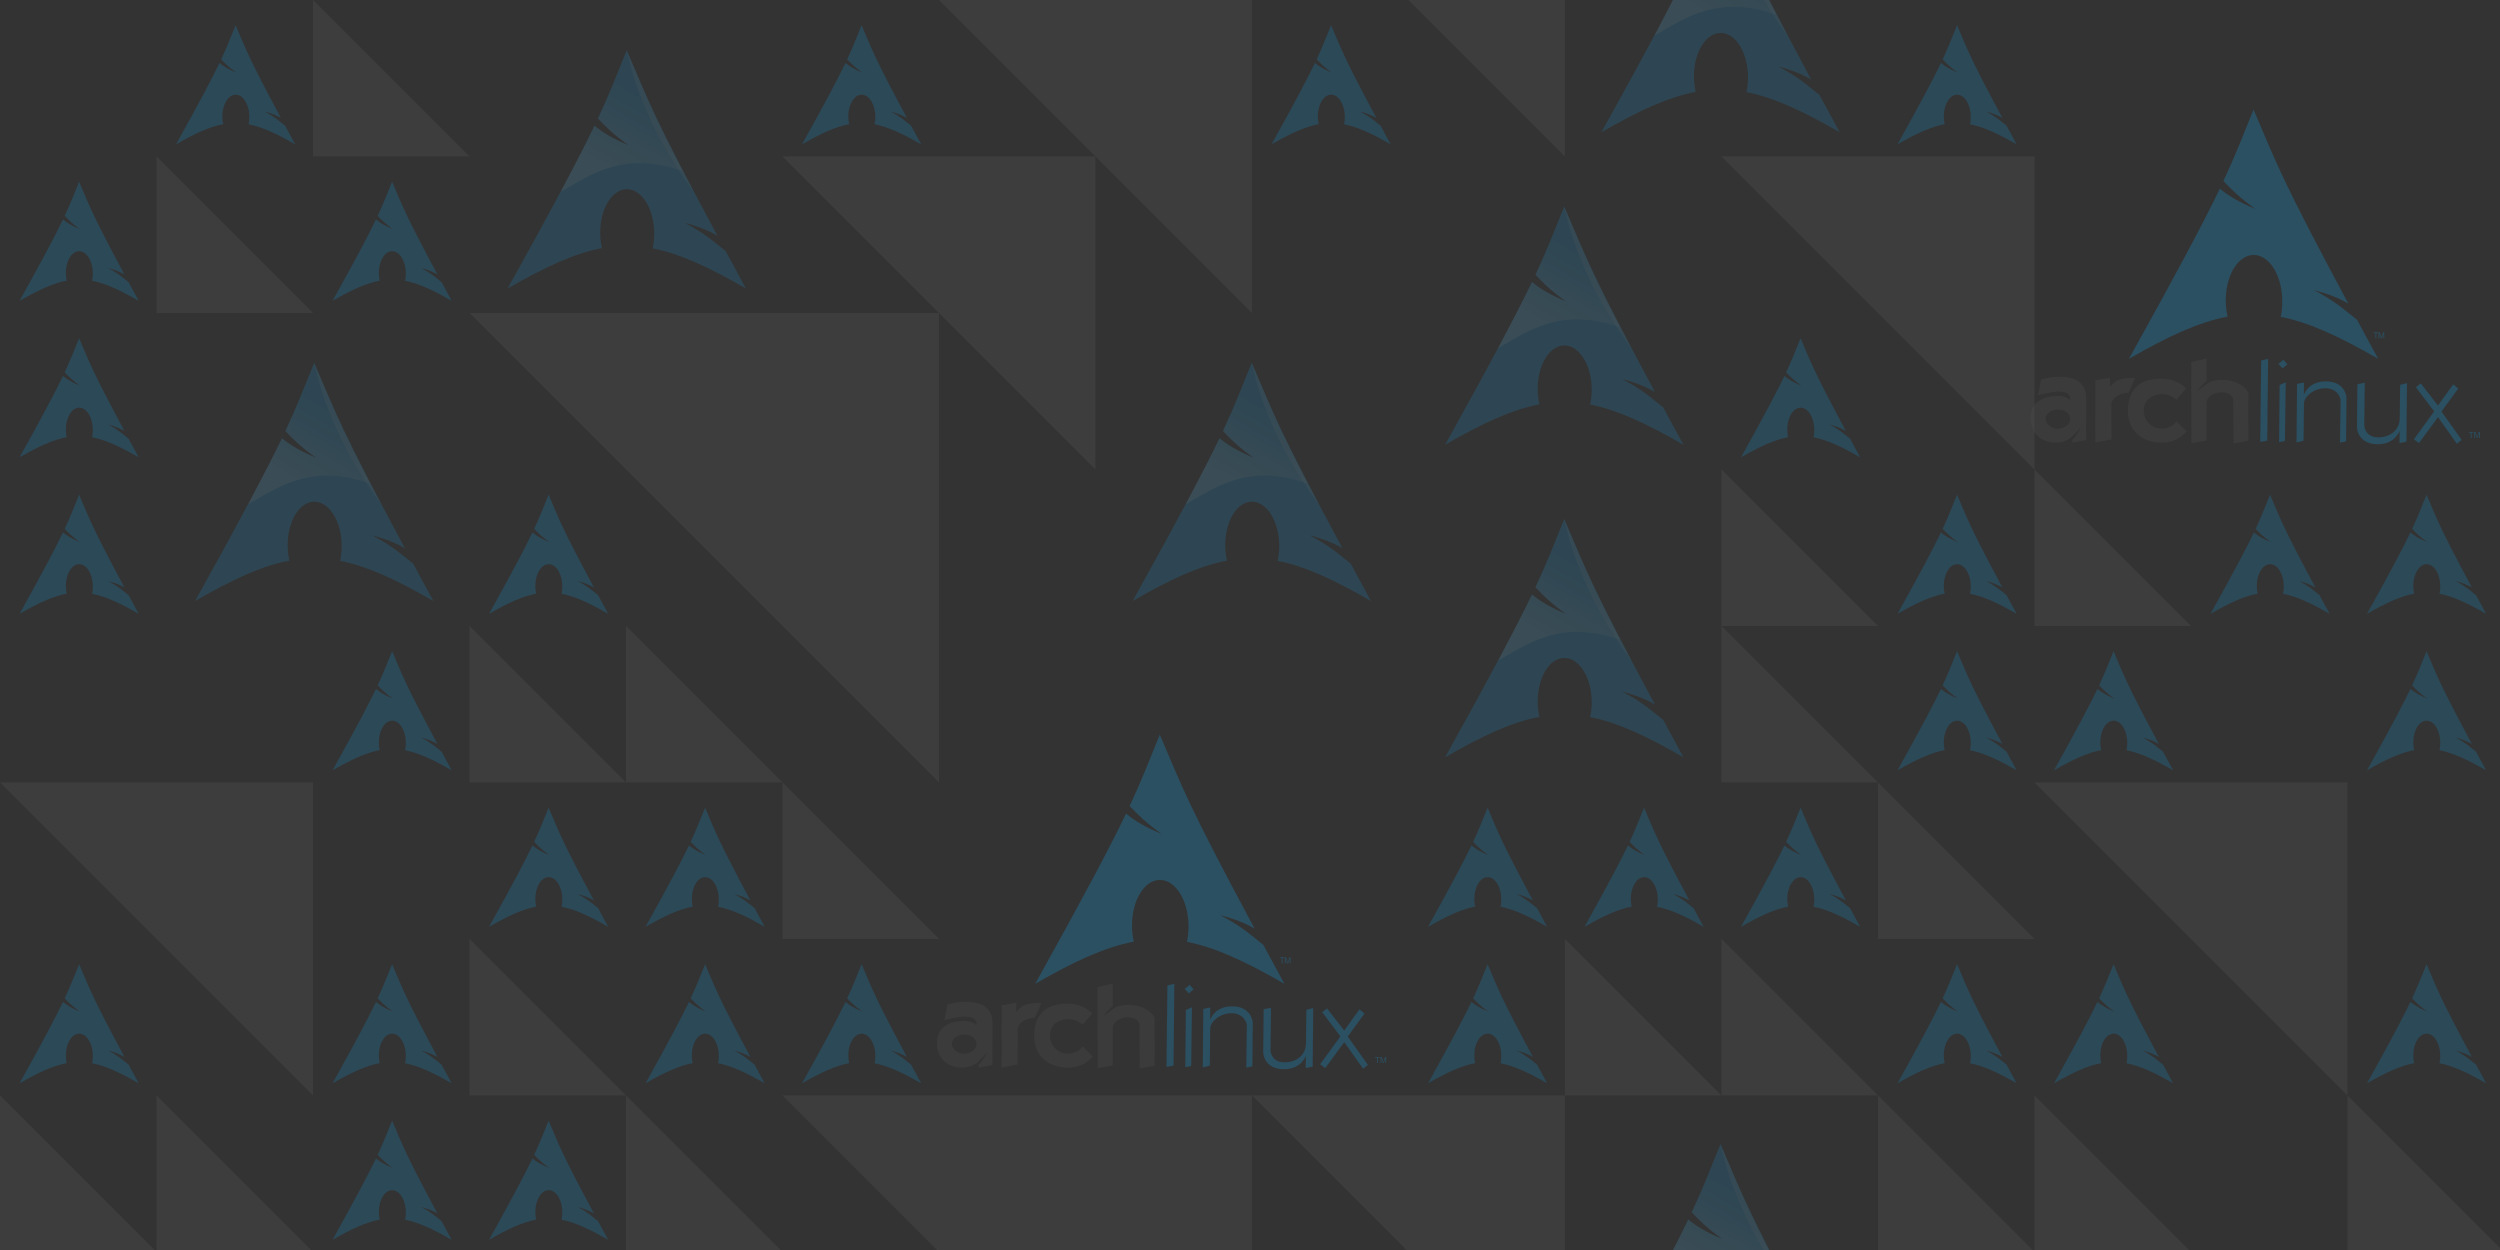 <?xml version="1.0" encoding="UTF-8" standalone="no"?>
<!-- Created with Inkscape (http://www.inkscape.org/) -->

<svg
   xmlns:dc="http://purl.org/dc/elements/1.1/"
   xmlns:cc="http://creativecommons.org/ns#"
   xmlns:rdf="http://www.w3.org/1999/02/22-rdf-syntax-ns#"
   xmlns:svg="http://www.w3.org/2000/svg"
   xmlns="http://www.w3.org/2000/svg"
   xmlns:xlink="http://www.w3.org/1999/xlink"
   xmlns:sodipodi="http://sodipodi.sourceforge.net/DTD/sodipodi-0.dtd"
   xmlns:inkscape="http://www.inkscape.org/namespaces/inkscape"
   width="500"
   height="250"
   viewBox="0 0 132.292 66.146"
   version="1.1"
   id="svg8"
   sodipodi:docname="branding.svg"
   inkscape:export-filename="/home/b/.themes/Adapta-Nokto-Eta-Breath3/gnome-shell/branding.png"
   inkscape:export-xdpi="96"
   inkscape:export-ydpi="96"
   inkscape:version="0.92.2 2405546, 2018-03-11">
  <rect x="0" y="0" width="132.292" height="66.146" fill="#333333" stroke="none"/>
  <defs
     id="defs2">
    <linearGradient
       y2="28.427"
       x1="34.766"
       x2="25.432"
       y1="9.908"
       id="lg"
       gradientTransform="scale(0.932,1.073)"
       gradientUnits="userSpaceOnUse">
      <stop
         id="stop831"
         offset="0"
         stop-opacity="0"
         stop-color="#fff" />
      <stop
         id="stop833"
         offset="1"
         stop-opacity=".275"
         stop-color="#fff" />
    </linearGradient>
    <linearGradient
       inkscape:collect="always"
       xlink:href="#lg"
       id="linearGradient877"
       gradientUnits="userSpaceOnUse"
       gradientTransform="scale(0.932,1.073)"
       x1="34.766"
       y1="9.908"
       x2="25.432"
       y2="28.427" />
    <linearGradient
       inkscape:collect="always"
       xlink:href="#lg"
       id="linearGradient887"
       gradientUnits="userSpaceOnUse"
       gradientTransform="scale(0.932,1.073)"
       x1="34.766"
       y1="9.908"
       x2="25.432"
       y2="28.427" />
    <linearGradient
       inkscape:collect="always"
       xlink:href="#lg"
       id="linearGradient897"
       gradientUnits="userSpaceOnUse"
       gradientTransform="scale(0.932,1.073)"
       x1="34.766"
       y1="9.908"
       x2="25.432"
       y2="28.427" />
    <linearGradient
       inkscape:collect="always"
       xlink:href="#lg"
       id="linearGradient907"
       gradientUnits="userSpaceOnUse"
       gradientTransform="scale(0.932,1.073)"
       x1="34.766"
       y1="9.908"
       x2="25.432"
       y2="28.427" />
    <linearGradient
       inkscape:collect="always"
       xlink:href="#lg"
       id="linearGradient917"
       gradientUnits="userSpaceOnUse"
       gradientTransform="scale(0.932,1.073)"
       x1="34.766"
       y1="9.908"
       x2="25.432"
       y2="28.427" />
    <linearGradient
       inkscape:collect="always"
       xlink:href="#lg"
       id="linearGradient928"
       gradientUnits="userSpaceOnUse"
       gradientTransform="scale(0.932,1.073)"
       x1="34.766"
       y1="9.908"
       x2="25.432"
       y2="28.427" />
    <linearGradient
       inkscape:collect="always"
       xlink:href="#lg"
       id="linearGradient938"
       gradientUnits="userSpaceOnUse"
       gradientTransform="scale(0.932,1.073)"
       x1="34.766"
       y1="9.908"
       x2="25.432"
       y2="28.427" />
  </defs>
  <sodipodi:namedview
     id="base"
     pagecolor="#ffffff"
     bordercolor="#666666"
     borderopacity="1.0"
     inkscape:pageopacity="0.0"
     inkscape:pageshadow="2"
     inkscape:zoom="2.0000001"
     inkscape:cx="321.46852"
     inkscape:cy="90.365921"
     inkscape:document-units="mm"
     inkscape:current-layer="layer1"
     showgrid="false"
     units="px"
     inkscape:window-width="1904"
     inkscape:window-height="972"
     inkscape:window-x="0"
     inkscape:window-y="0"
     inkscape:window-maximized="1" />
  <g
     inkscape:label="Layer 1"
     inkscape:groupmode="layer"
     id="layer1"
     transform="translate(0,-232.138)">
    <path
       style="opacity:1;fill:#666666;fill-opacity:0.196;fill-rule:nonzero;stroke:none;stroke-width:3.427"
       d="M 156.25 -31.25 L 218.75 31.25 L 250 62.5 L 250 -31.25 L 156.25 -31.25 z M 250 -31.25 L 312.5 31.25 L 312.5 -31.25 L 250 -31.25 z M 218.75 31.25 L 156.25 31.25 L 187.5 62.5 L 218.75 93.75 L 218.75 31.25 z M 187.5 62.5 L 93.75 62.5 L 187.5 156.25 L 187.5 62.5 z M 62.5 0 L 62.5 31.25 L 93.75 31.25 L 62.5 0 z M 31.25 31.25 L 31.25 62.5 L 62.5 62.5 L 31.25 31.25 z M 343.75 31.25 L 406.25 93.75 L 406.25 31.25 L 343.75 31.25 z M 406.25 93.75 L 406.25 125 L 437.5 125 L 406.25 93.75 z M 343.75 93.75 L 343.75 125 L 375 125 L 343.75 93.75 z M 343.75 125 L 343.75 156.25 L 375 156.25 L 343.75 125 z M 375 156.25 L 375 187.5 L 406.25 187.5 L 375 156.25 z M 93.75 125 L 93.75 156.25 L 125 156.25 L 93.75 125 z M 125 156.25 L 156.25 156.25 L 125 125 L 125 156.25 z M 156.25 156.25 L 156.25 187.5 L 187.5 187.5 L 156.25 156.25 z M 0 156.25 L 62.5 218.75 L 62.5 156.25 L 0 156.25 z M 406.25 156.25 L 468.75 218.75 L 468.75 156.25 L 406.25 156.25 z M 468.75 218.75 L 468.75 250 L 500 250 L 468.75 218.75 z M 93.75 187.5 L 93.75 218.75 L 125 218.75 L 93.75 187.5 z M 125 218.75 L 125 250 L 156.25 250 L 125 218.75 z M 312.5 187.5 L 312.5 218.75 L 343.75 218.75 L 312.5 187.5 z M 343.75 218.75 L 375 218.75 L 343.75 187.5 L 343.75 218.75 z M 375 218.75 L 375 250 L 406.25 250 L 375 218.75 z M 406.25 250 L 437.5 250 L 406.25 218.75 L 406.25 250 z M 312.5 218.75 L 250 218.75 L 312.5 281.25 L 312.5 218.75 z M 250 218.75 L 156.25 218.75 L 250 312.5 L 250 218.75 z M 0 218.75 L 0 250 L 31.25 250 L 0 218.75 z M 31.25 250 L 62.5 250 L 31.25 218.75 L 31.25 250 z "
       transform="matrix(0.265,0,0,0.265,0,232.138)"
       id="path919" />
    <rect
       style="opacity:0;fill:#ffffff;fill-opacity:0.196;stroke-width:0.331"
       id="rect923"
       width="132.292"
       height="66.146"
       x="0"
       y="232.138" />
    <g
       transform="matrix(0.067,0,0,0.067,107.455,237.877)"
       id="g861"
       style="opacity:0.3">
      <path
         style="fill:#1793d1"
         inkscape:connector-curvature="0"
         d="m 176.06,0.896 c -8.77,21.486 -14.06,35.559 -23.82,56.406 5.99,6.342 13.33,13.691 25.25,22.032 -12.82,-5.276 -21.55,-10.535 -28.09,-16.032 -12.49,26.057 -32.08,63.138 -71.781,134.47 31.201,-18.01 55.401,-29.1 77.941,-33.34 -0.97,-4.16 -1.51,-8.68 -1.47,-13.38 l 0.03,-0.97 c 0.49,-19.99 10.9,-35.38 23.22,-34.34 12.32,1.04 21.9,18.13 21.4,38.12 -0.09,3.76 -0.51,7.37 -1.25,10.72 22.29,4.37 46.24,15.43 77,33.19 -6.07,-11.17 -11.51,-21.22 -16.68,-30.81 -8.15,-6.32 -16.63,-14.54 -33.97,-23.44 11.91,3.1 20.47,6.66 27.12,10.66 -52.6,-97.938 -56.87,-110.95 -74.9,-153.28 z m 6.01,198.2 5.48,-1.35 -0.67,64.65 -5.56,0.94 z m 14.57,19.3 4.81,-2.12 -0.62,46.36 -4.63,0.95 z m -0.9,-16.72 3.9,-3.13 3.15,3.55 -3.9,3.21 z m 14.69,15.87 5.47,-1.1 -0.11,9.69 c 0,0.42 3.15,-10.83 17.61,-10.58 14.03,0.08 16.18,10.88 16.06,13.3 l -0.31,34.08 -4.8,1.03 0.45,-33.66 c 0.07,-0.98 -2.05,-9.29 -11.97,-9.32 -9.92,-0.03 -16.89,7.16 -16.94,11.75 l -0.35,29.65 -5.56,1.44 z m 86.36,45.64 -5.48,1.1 0.12,-9.69 c 0,-0.41 -3.16,10.83 -17.61,10.58 -14.03,-0.08 -16.18,-10.88 -16.07,-13.3 l 0.32,-34.08 5.81,-1.16 -0.39,33.66 c -0.01,0.92 0.98,9.43 10.9,9.46 9.91,0.03 16.95,-5.94 17.12,-14.92 l 0.31,-26.56 5.42,-1.37 z m 11.35,-46.02 -3.87,2.98 14.41,19.09 -15.97,22.06 4.02,2.99 15.01,-20.48 14.89,20.97 3.8,-2.98 -15.96,-22.42 13.24,-18.13 -3.94,-3.36 -12.07,16.78 z m 39.47,43.04 v -4.13 h -1.53 v -0.55 h 3.68 v 0.55 h -1.53 v 4.13 z m 2.79,0 v -4.68 h 0.93 l 1.09,3.31 c 0.11,0.31 0.18,0.54 0.22,0.69 0.06,-0.17 0.14,-0.41 0.26,-0.74 l 1.1,-3.26 h 0.83 v 4.68 h -0.59 v -3.91 l -1.35,3.91 h -0.55 l -1.35,-3.99 v 3.99 z m -78.04,-78.65 v -4.12 h -1.53 v -0.55 h 3.68 v 0.55 h -1.54 v 4.12 z m 2.47,0 v -4.67 h 0.92 l 1.1,3.31 c 0.1,0.31 0.17,0.54 0.22,0.69 0.05,-0.17 0.14,-0.41 0.25,-0.74 l 1.11,-3.26 h 0.82 v 4.67 h -0.58 v -3.91 l -1.36,3.91 h -0.55 l -1.34,-3.98 v 3.98 z"
         id="path857" />
      <path
         style="fill:#4d4d4d"
         inkscape:connector-curvature="0"
         d="m 23.108,211.92 c -6.929,-0.01 -12.68,1.41 -14.903,2.19 l -2.289,12.36 c -0.006,0.04 11.393,-3.04 16.413,-2.86 8.313,0.3 9.078,3.18 8.933,7.06 0.142,0.23 -2.145,-3.51 -9.336,-3.64 -9.073,-0.15 -21.878,3.22 -21.86,16.91 -0.245,15.41 11.507,19.94 19.51,20.02 7.196,-0.13 10.571,-2.72 12.419,-4.11 2.428,-2.54 5.206,-5.09 7.855,-8.16 -2.506,4.56 -4.68,7.71 -6.942,10.12 v 2.03 l 10.937,-1.84 0.075,-29.73 c -0.111,-4.21 2.414,-20.31 -20.812,-20.35 z m -1.572,25.89 c 4.534,0.06 9.733,2.29 9.741,7.67 0.023,4.9 -6.129,7.53 -10.13,7.48 -4.002,-0.04 -9.313,-3.14 -9.336,-7.91 0.077,-4.26 5.008,-7.35 9.725,-7.24 z m 29.596,-23.14 -0.074,49.23 12.742,-2.45 0.021,-27.92 c 0.004,-4.15 5.94,-9.01 13.389,-8.93 1.581,-2.86 4.553,-10.17 5.277,-11.84 -16.642,-0.04 -16.853,4.79 -19.748,7.16 -0.03,-4.53 -0.01,-7.24 -0.01,-7.24 z m 71.708,6.46 c -0.12,-0.05 -6.64,-7.63 -19.76,-7.69 -12.28,-0.2 -26.056,4.56 -26.277,25.16 0.108,18.1 13.234,25.18 26.347,25.32 14.04,0.14 19.62,-8.78 19.96,-9 -1.68,-1.45 -7.95,-7.67 -7.95,-7.67 0,0 -3.92,5.58 -11.52,5.65 -7.603,0.08 -14.211,-5.87 -14.305,-14.17 -0.098,-8.3 6.075,-12.8 14.365,-13.16 7.17,0 11.31,4.63 11.31,4.63 z m 16.06,-23.69 -12.03,2.83 0.09,64.13 11.85,-2.14 0.14,-30.18 c 0.02,-3.17 4.57,-8.03 12.18,-7.87 7.26,0.07 8.89,4.84 8.87,5.44 l 0.21,34.94 11.68,-2.06 0.05,-37.05 c 0.07,-3.57 -7.81,-11.09 -20.49,-11.15 -6.02,0.01 -9.36,1.38 -11.05,2.38 -2.91,2.24 -6.23,4.39 -9.49,7.14 3.02,-3.88 5.55,-6.55 8.02,-8.55 z"
         id="path859" />
    </g>
    <g
       id="g867"
       transform="matrix(0.067,0,0,0.067,49.577,270.95)"
       style="opacity:0.3">
      <path
         id="path863"
         d="m 176.06,0.896 c -8.77,21.486 -14.06,35.559 -23.82,56.406 5.99,6.342 13.33,13.691 25.25,22.032 -12.82,-5.276 -21.55,-10.535 -28.09,-16.032 -12.49,26.057 -32.08,63.138 -71.781,134.47 31.201,-18.01 55.401,-29.1 77.941,-33.34 -0.97,-4.16 -1.51,-8.68 -1.47,-13.38 l 0.03,-0.97 c 0.49,-19.99 10.9,-35.38 23.22,-34.34 12.32,1.04 21.9,18.13 21.4,38.12 -0.09,3.76 -0.51,7.37 -1.25,10.72 22.29,4.37 46.24,15.43 77,33.19 -6.07,-11.17 -11.51,-21.22 -16.68,-30.81 -8.15,-6.32 -16.63,-14.54 -33.97,-23.44 11.91,3.1 20.47,6.66 27.12,10.66 -52.6,-97.938 -56.87,-110.95 -74.9,-153.28 z m 6.01,198.2 5.48,-1.35 -0.67,64.65 -5.56,0.94 z m 14.57,19.3 4.81,-2.12 -0.62,46.36 -4.63,0.95 z m -0.9,-16.72 3.9,-3.13 3.15,3.55 -3.9,3.21 z m 14.69,15.87 5.47,-1.1 -0.11,9.69 c 0,0.42 3.15,-10.83 17.61,-10.58 14.03,0.08 16.18,10.88 16.06,13.3 l -0.31,34.08 -4.8,1.03 0.45,-33.66 c 0.07,-0.98 -2.05,-9.29 -11.97,-9.32 -9.92,-0.03 -16.89,7.16 -16.94,11.75 l -0.35,29.65 -5.56,1.44 z m 86.36,45.64 -5.48,1.1 0.12,-9.69 c 0,-0.41 -3.16,10.83 -17.61,10.58 -14.03,-0.08 -16.18,-10.88 -16.07,-13.3 l 0.32,-34.08 5.81,-1.16 -0.39,33.66 c -0.01,0.92 0.98,9.43 10.9,9.46 9.91,0.03 16.95,-5.94 17.12,-14.92 l 0.31,-26.56 5.42,-1.37 z m 11.35,-46.02 -3.87,2.98 14.41,19.09 -15.97,22.06 4.02,2.99 15.01,-20.48 14.89,20.97 3.8,-2.98 -15.96,-22.42 13.24,-18.13 -3.94,-3.36 -12.07,16.78 z m 39.47,43.04 v -4.13 h -1.53 v -0.55 h 3.68 v 0.55 h -1.53 v 4.13 z m 2.79,0 v -4.68 h 0.93 l 1.09,3.31 c 0.11,0.31 0.18,0.54 0.22,0.69 0.06,-0.17 0.14,-0.41 0.26,-0.74 l 1.1,-3.26 h 0.83 v 4.68 h -0.59 v -3.91 l -1.35,3.91 h -0.55 l -1.35,-3.99 v 3.99 z m -78.04,-78.65 v -4.12 h -1.53 v -0.55 h 3.68 v 0.55 h -1.54 v 4.12 z m 2.47,0 v -4.67 h 0.92 l 1.1,3.31 c 0.1,0.31 0.17,0.54 0.22,0.69 0.05,-0.17 0.14,-0.41 0.25,-0.74 l 1.11,-3.26 h 0.82 v 4.67 h -0.58 v -3.91 l -1.36,3.91 h -0.55 l -1.34,-3.98 v 3.98 z"
         inkscape:connector-curvature="0"
         style="fill:#1793d1" />
      <path
         id="path865"
         d="m 23.108,211.92 c -6.929,-0.01 -12.68,1.41 -14.903,2.19 l -2.289,12.36 c -0.006,0.04 11.393,-3.04 16.413,-2.86 8.313,0.3 9.078,3.18 8.933,7.06 0.142,0.23 -2.145,-3.51 -9.336,-3.64 -9.073,-0.15 -21.878,3.22 -21.86,16.91 -0.245,15.41 11.507,19.94 19.51,20.02 7.196,-0.13 10.571,-2.72 12.419,-4.11 2.428,-2.54 5.206,-5.09 7.855,-8.16 -2.506,4.56 -4.68,7.71 -6.942,10.12 v 2.03 l 10.937,-1.84 0.075,-29.73 c -0.111,-4.21 2.414,-20.31 -20.812,-20.35 z m -1.572,25.89 c 4.534,0.06 9.733,2.29 9.741,7.67 0.023,4.9 -6.129,7.53 -10.13,7.48 -4.002,-0.04 -9.313,-3.14 -9.336,-7.91 0.077,-4.26 5.008,-7.35 9.725,-7.24 z m 29.596,-23.14 -0.074,49.23 12.742,-2.45 0.021,-27.92 c 0.004,-4.15 5.94,-9.01 13.389,-8.93 1.581,-2.86 4.553,-10.17 5.277,-11.84 -16.642,-0.04 -16.853,4.79 -19.748,7.16 -0.03,-4.53 -0.01,-7.24 -0.01,-7.24 z m 71.708,6.46 c -0.12,-0.05 -6.64,-7.63 -19.76,-7.69 -12.28,-0.2 -26.056,4.56 -26.277,25.16 0.108,18.1 13.234,25.18 26.347,25.32 14.04,0.14 19.62,-8.78 19.96,-9 -1.68,-1.45 -7.95,-7.67 -7.95,-7.67 0,0 -3.92,5.58 -11.52,5.65 -7.603,0.08 -14.211,-5.87 -14.305,-14.17 -0.098,-8.3 6.075,-12.8 14.365,-13.16 7.17,0 11.31,4.63 11.31,4.63 z m 16.06,-23.69 -12.03,2.83 0.09,64.13 11.85,-2.14 0.14,-30.18 c 0.02,-3.17 4.57,-8.03 12.18,-7.87 7.26,0.07 8.89,4.84 8.87,5.44 l 0.21,34.94 11.68,-2.06 0.05,-37.05 c 0.07,-3.57 -7.81,-11.09 -20.49,-11.15 -6.02,0.01 -9.36,1.38 -11.05,2.38 -2.91,2.24 -6.23,4.39 -9.49,7.14 3.02,-3.88 5.55,-6.55 8.02,-8.55 z"
         inkscape:connector-curvature="0"
         style="fill:#4d4d4d" />
    </g>
    <g
       id="g1052"
       style="opacity:0.2">
      <g
         id="g875"
         transform="matrix(0.197,0,0,0.197,26.813,234.755)"
         style="">
        <path
           id="path869"
           d="m 32.253,0.21 c -2.849,6.984 -4.579,11.559 -7.75,18.336 1.944,2.061 4.334,4.453 8.211,7.164 -4.168,-1.715 -7.009,-3.432 -9.133,-5.219 -4.059,8.47 -10.423,20.531 -23.328,43.719 10.14,-5.854 18.002,-9.466 25.328,-10.844 -0.314,-1.351 -0.481,-2.819 -0.469,-4.344 l 0.008,-0.32 c 0.161,-6.498 3.542,-11.495 7.547,-11.156 4.004,0.339 7.122,5.884 6.961,12.383 -0.031,1.224 -0.173,2.4 -0.414,3.492 7.247,1.418 15.034,5.013 25.039,10.789 -1.973,-3.632 -3.74,-6.905 -5.422,-10.024 -2.649,-2.053 -5.411,-4.724 -11.047,-7.617 3.874,1.007 6.65,2.171 8.812,3.469 -17.098,-31.835 -18.48,-36.068 -24.343,-49.828 v -9e-5 z"
           inkscape:connector-curvature="0"
           style="fill:#1793d1" />
        <path
           d="M 50.266,38.249 C 36.394,19.422 33.179,4.247 32.364,0.624 c 7.4,17.067 7.349,17.277 17.902,37.625 z"
           id="path871"
           inkscape:connector-curvature="0"
           style="fill:#ffffff;fill-opacity:0.166" />
        <path
           id="path873"
           d="m 32.378,0.46 c -0.36,0.884 -0.7,1.747 -1.032,2.562 -0.364,0.895 -0.718,1.756 -1.062,2.594 -0.344,0.837 -0.693,1.631 -1.031,2.438 -0.339,0.806 -0.654,1.604 -1,2.406 -0.346,0.802 -0.726,1.613 -1.094,2.437 -0.368,0.825 -0.752,1.658 -1.156,2.532 -0.404,0.873 -0.828,1.801 -1.282,2.75 -0.061,0.128 -0.124,0.276 -0.187,0.406 1.939,2.054 4.33,4.427 8.187,7.125 -4.167,-1.715 -7,-3.432 -9.125,-5.219 -0.11,0.226 -0.198,0.425 -0.312,0.656 -0.42,0.871 -0.871,1.733 -1.344,2.688 -0.113,0.224 -0.196,0.427 -0.312,0.656 -0.501,1.004 -1.026,2.043 -1.594,3.156 -0.113,0.22 -0.228,0.402 -0.344,0.625 -0.343,0.667 -1.44,2.77 -2.562,4.907 -0.655,1.248 -1.169,2.27 -1.907,3.656 -0.209,0.398 -0.639,1.195 -0.75,1.406 8.125,-4.573 16.891,-11.216 32.813,-5.531 -0.797,-1.51 -1.562,-2.919 -2.25,-4.25 -0.688,-1.332 -1.312,-2.571 -1.906,-3.75 -0.594,-1.179 -1.143,-2.291 -1.657,-3.344 -0.513,-1.053 -0.989,-2.047 -1.437,-3 -0.448,-0.953 -0.885,-1.87 -1.281,-2.75 -0.397,-0.879 -0.766,-1.73 -1.125,-2.562 -0.359,-0.833 -0.695,-1.658 -1.032,-2.469 -0.336,-0.811 -0.672,-1.59 -1,-2.406 -0.142,-0.355 -0.263,-0.734 -0.406,-1.094 -0.888,-2.085 -1.759,-4.152 -2.812,-6.625 v 2e-5 z"
           inkscape:connector-curvature="0"
           style="fill:url(#linearGradient877)" />
      </g>
      <g
         transform="matrix(0.197,0,0,0.197,10.274,251.291)"
         id="g885"
         style="">
        <path
           style="fill:#1793d1"
           inkscape:connector-curvature="0"
           d="m 32.253,0.21 c -2.849,6.984 -4.579,11.559 -7.75,18.336 1.944,2.061 4.334,4.453 8.211,7.164 -4.168,-1.715 -7.009,-3.432 -9.133,-5.219 -4.059,8.47 -10.423,20.531 -23.328,43.719 10.14,-5.854 18.002,-9.466 25.328,-10.844 -0.314,-1.351 -0.481,-2.819 -0.469,-4.344 l 0.008,-0.32 c 0.161,-6.498 3.542,-11.495 7.547,-11.156 4.004,0.339 7.122,5.884 6.961,12.383 -0.031,1.224 -0.173,2.4 -0.414,3.492 7.247,1.418 15.034,5.013 25.039,10.789 -1.973,-3.632 -3.74,-6.905 -5.422,-10.024 -2.649,-2.053 -5.411,-4.724 -11.047,-7.617 3.874,1.007 6.65,2.171 8.812,3.469 -17.098,-31.835 -18.48,-36.068 -24.343,-49.828 v -9e-5 z"
           id="path879" />
        <path
           style="fill:#ffffff;fill-opacity:0.166"
           inkscape:connector-curvature="0"
           id="path881"
           d="M 50.266,38.249 C 36.394,19.422 33.179,4.247 32.364,0.624 c 7.4,17.067 7.349,17.277 17.902,37.625 z" />
        <path
           style="fill:url(#linearGradient887)"
           inkscape:connector-curvature="0"
           d="m 32.378,0.46 c -0.36,0.884 -0.7,1.747 -1.032,2.562 -0.364,0.895 -0.718,1.756 -1.062,2.594 -0.344,0.837 -0.693,1.631 -1.031,2.438 -0.339,0.806 -0.654,1.604 -1,2.406 -0.346,0.802 -0.726,1.613 -1.094,2.437 -0.368,0.825 -0.752,1.658 -1.156,2.532 -0.404,0.873 -0.828,1.801 -1.282,2.75 -0.061,0.128 -0.124,0.276 -0.187,0.406 1.939,2.054 4.33,4.427 8.187,7.125 -4.167,-1.715 -7,-3.432 -9.125,-5.219 -0.11,0.226 -0.198,0.425 -0.312,0.656 -0.42,0.871 -0.871,1.733 -1.344,2.688 -0.113,0.224 -0.196,0.427 -0.312,0.656 -0.501,1.004 -1.026,2.043 -1.594,3.156 -0.113,0.22 -0.228,0.402 -0.344,0.625 -0.343,0.667 -1.44,2.77 -2.562,4.907 -0.655,1.248 -1.169,2.27 -1.907,3.656 -0.209,0.398 -0.639,1.195 -0.75,1.406 8.125,-4.573 16.891,-11.216 32.813,-5.531 -0.797,-1.51 -1.562,-2.919 -2.25,-4.25 -0.688,-1.332 -1.312,-2.571 -1.906,-3.75 -0.594,-1.179 -1.143,-2.291 -1.657,-3.344 -0.513,-1.053 -0.989,-2.047 -1.437,-3 -0.448,-0.953 -0.885,-1.87 -1.281,-2.75 -0.397,-0.879 -0.766,-1.73 -1.125,-2.562 -0.359,-0.833 -0.695,-1.658 -1.032,-2.469 -0.336,-0.811 -0.672,-1.59 -1,-2.406 -0.142,-0.355 -0.263,-0.734 -0.406,-1.094 -0.888,-2.085 -1.759,-4.152 -2.812,-6.625 v 2e-5 z"
           id="path883" />
      </g>
      <g
         id="g895"
         transform="matrix(0.197,0,0,0.197,59.886,251.291)"
         style="">
        <path
           id="path889"
           d="m 32.253,0.21 c -2.849,6.984 -4.579,11.559 -7.75,18.336 1.944,2.061 4.334,4.453 8.211,7.164 -4.168,-1.715 -7.009,-3.432 -9.133,-5.219 -4.059,8.47 -10.423,20.531 -23.328,43.719 10.14,-5.854 18.002,-9.466 25.328,-10.844 -0.314,-1.351 -0.481,-2.819 -0.469,-4.344 l 0.008,-0.32 c 0.161,-6.498 3.542,-11.495 7.547,-11.156 4.004,0.339 7.122,5.884 6.961,12.383 -0.031,1.224 -0.173,2.4 -0.414,3.492 7.247,1.418 15.034,5.013 25.039,10.789 -1.973,-3.632 -3.74,-6.905 -5.422,-10.024 -2.649,-2.053 -5.411,-4.724 -11.047,-7.617 3.874,1.007 6.65,2.171 8.812,3.469 -17.098,-31.835 -18.48,-36.068 -24.343,-49.828 v -9e-5 z"
           inkscape:connector-curvature="0"
           style="fill:#1793d1" />
        <path
           d="M 50.266,38.249 C 36.394,19.422 33.179,4.247 32.364,0.624 c 7.4,17.067 7.349,17.277 17.902,37.625 z"
           id="path891"
           inkscape:connector-curvature="0"
           style="fill:#ffffff;fill-opacity:0.166" />
        <path
           id="path893"
           d="m 32.378,0.46 c -0.36,0.884 -0.7,1.747 -1.032,2.562 -0.364,0.895 -0.718,1.756 -1.062,2.594 -0.344,0.837 -0.693,1.631 -1.031,2.438 -0.339,0.806 -0.654,1.604 -1,2.406 -0.346,0.802 -0.726,1.613 -1.094,2.437 -0.368,0.825 -0.752,1.658 -1.156,2.532 -0.404,0.873 -0.828,1.801 -1.282,2.75 -0.061,0.128 -0.124,0.276 -0.187,0.406 1.939,2.054 4.33,4.427 8.187,7.125 -4.167,-1.715 -7,-3.432 -9.125,-5.219 -0.11,0.226 -0.198,0.425 -0.312,0.656 -0.42,0.871 -0.871,1.733 -1.344,2.688 -0.113,0.224 -0.196,0.427 -0.312,0.656 -0.501,1.004 -1.026,2.043 -1.594,3.156 -0.113,0.22 -0.228,0.402 -0.344,0.625 -0.343,0.667 -1.44,2.77 -2.562,4.907 -0.655,1.248 -1.169,2.27 -1.907,3.656 -0.209,0.398 -0.639,1.195 -0.75,1.406 8.125,-4.573 16.891,-11.216 32.813,-5.531 -0.797,-1.51 -1.562,-2.919 -2.25,-4.25 -0.688,-1.332 -1.312,-2.571 -1.906,-3.75 -0.594,-1.179 -1.143,-2.291 -1.657,-3.344 -0.513,-1.053 -0.989,-2.047 -1.437,-3 -0.448,-0.953 -0.885,-1.87 -1.281,-2.75 -0.397,-0.879 -0.766,-1.73 -1.125,-2.562 -0.359,-0.833 -0.695,-1.658 -1.032,-2.469 -0.336,-0.811 -0.672,-1.59 -1,-2.406 -0.142,-0.355 -0.263,-0.734 -0.406,-1.094 -0.888,-2.085 -1.759,-4.152 -2.812,-6.625 v 2e-5 z"
           inkscape:connector-curvature="0"
           style="fill:url(#linearGradient897)" />
      </g>
      <g
         transform="matrix(0.197,0,0,0.197,76.422,243.023)"
         id="g905"
         style="">
        <path
           style="fill:#1793d1"
           inkscape:connector-curvature="0"
           d="m 32.253,0.21 c -2.849,6.984 -4.579,11.559 -7.75,18.336 1.944,2.061 4.334,4.453 8.211,7.164 -4.168,-1.715 -7.009,-3.432 -9.133,-5.219 -4.059,8.47 -10.423,20.531 -23.328,43.719 10.14,-5.854 18.002,-9.466 25.328,-10.844 -0.314,-1.351 -0.481,-2.819 -0.469,-4.344 l 0.008,-0.32 c 0.161,-6.498 3.542,-11.495 7.547,-11.156 4.004,0.339 7.122,5.884 6.961,12.383 -0.031,1.224 -0.173,2.4 -0.414,3.492 7.247,1.418 15.034,5.013 25.039,10.789 -1.973,-3.632 -3.74,-6.905 -5.422,-10.024 -2.649,-2.053 -5.411,-4.724 -11.047,-7.617 3.874,1.007 6.65,2.171 8.812,3.469 -17.098,-31.835 -18.48,-36.068 -24.343,-49.828 v -9e-5 z"
           id="path899" />
        <path
           style="fill:#ffffff;fill-opacity:0.166"
           inkscape:connector-curvature="0"
           id="path901"
           d="M 50.266,38.249 C 36.394,19.422 33.179,4.247 32.364,0.624 c 7.4,17.067 7.349,17.277 17.902,37.625 z" />
        <path
           style="fill:url(#linearGradient907)"
           inkscape:connector-curvature="0"
           d="m 32.378,0.46 c -0.36,0.884 -0.7,1.747 -1.032,2.562 -0.364,0.895 -0.718,1.756 -1.062,2.594 -0.344,0.837 -0.693,1.631 -1.031,2.438 -0.339,0.806 -0.654,1.604 -1,2.406 -0.346,0.802 -0.726,1.613 -1.094,2.437 -0.368,0.825 -0.752,1.658 -1.156,2.532 -0.404,0.873 -0.828,1.801 -1.282,2.75 -0.061,0.128 -0.124,0.276 -0.187,0.406 1.939,2.054 4.33,4.427 8.187,7.125 -4.167,-1.715 -7,-3.432 -9.125,-5.219 -0.11,0.226 -0.198,0.425 -0.312,0.656 -0.42,0.871 -0.871,1.733 -1.344,2.688 -0.113,0.224 -0.196,0.427 -0.312,0.656 -0.501,1.004 -1.026,2.043 -1.594,3.156 -0.113,0.22 -0.228,0.402 -0.344,0.625 -0.343,0.667 -1.44,2.77 -2.562,4.907 -0.655,1.248 -1.169,2.27 -1.907,3.656 -0.209,0.398 -0.639,1.195 -0.75,1.406 8.125,-4.573 16.891,-11.216 32.813,-5.531 -0.797,-1.51 -1.562,-2.919 -2.25,-4.25 -0.688,-1.332 -1.312,-2.571 -1.906,-3.75 -0.594,-1.179 -1.143,-2.291 -1.657,-3.344 -0.513,-1.053 -0.989,-2.047 -1.437,-3 -0.448,-0.953 -0.885,-1.87 -1.281,-2.75 -0.397,-0.879 -0.766,-1.73 -1.125,-2.562 -0.359,-0.833 -0.695,-1.658 -1.032,-2.469 -0.336,-0.811 -0.672,-1.59 -1,-2.406 -0.142,-0.355 -0.263,-0.734 -0.406,-1.094 -0.888,-2.085 -1.759,-4.152 -2.812,-6.625 v 2e-5 z"
           id="path903" />
      </g>
      <g
         id="g915"
         transform="matrix(0.197,0,0,0.197,76.422,259.56)"
         style="">
        <path
           id="path909"
           d="m 32.253,0.21 c -2.849,6.984 -4.579,11.559 -7.75,18.336 1.944,2.061 4.334,4.453 8.211,7.164 -4.168,-1.715 -7.009,-3.432 -9.133,-5.219 -4.059,8.47 -10.423,20.531 -23.328,43.719 10.14,-5.854 18.002,-9.466 25.328,-10.844 -0.314,-1.351 -0.481,-2.819 -0.469,-4.344 l 0.008,-0.32 c 0.161,-6.498 3.542,-11.495 7.547,-11.156 4.004,0.339 7.122,5.884 6.961,12.383 -0.031,1.224 -0.173,2.4 -0.414,3.492 7.247,1.418 15.034,5.013 25.039,10.789 -1.973,-3.632 -3.74,-6.905 -5.422,-10.024 -2.649,-2.053 -5.411,-4.724 -11.047,-7.617 3.874,1.007 6.65,2.171 8.812,3.469 -17.098,-31.835 -18.48,-36.068 -24.343,-49.828 v -9e-5 z"
           inkscape:connector-curvature="0"
           style="fill:#1793d1" />
        <path
           d="M 50.266,38.249 C 36.394,19.422 33.179,4.247 32.364,0.624 c 7.4,17.067 7.349,17.277 17.902,37.625 z"
           id="path911"
           inkscape:connector-curvature="0"
           style="fill:#ffffff;fill-opacity:0.166" />
        <path
           id="path913"
           d="m 32.378,0.46 c -0.36,0.884 -0.7,1.747 -1.032,2.562 -0.364,0.895 -0.718,1.756 -1.062,2.594 -0.344,0.837 -0.693,1.631 -1.031,2.438 -0.339,0.806 -0.654,1.604 -1,2.406 -0.346,0.802 -0.726,1.613 -1.094,2.437 -0.368,0.825 -0.752,1.658 -1.156,2.532 -0.404,0.873 -0.828,1.801 -1.282,2.75 -0.061,0.128 -0.124,0.276 -0.187,0.406 1.939,2.054 4.33,4.427 8.187,7.125 -4.167,-1.715 -7,-3.432 -9.125,-5.219 -0.11,0.226 -0.198,0.425 -0.312,0.656 -0.42,0.871 -0.871,1.733 -1.344,2.688 -0.113,0.224 -0.196,0.427 -0.312,0.656 -0.501,1.004 -1.026,2.043 -1.594,3.156 -0.113,0.22 -0.228,0.402 -0.344,0.625 -0.343,0.667 -1.44,2.77 -2.562,4.907 -0.655,1.248 -1.169,2.27 -1.907,3.656 -0.209,0.398 -0.639,1.195 -0.75,1.406 8.125,-4.573 16.891,-11.216 32.813,-5.531 -0.797,-1.51 -1.562,-2.919 -2.25,-4.25 -0.688,-1.332 -1.312,-2.571 -1.906,-3.75 -0.594,-1.179 -1.143,-2.291 -1.657,-3.344 -0.513,-1.053 -0.989,-2.047 -1.437,-3 -0.448,-0.953 -0.885,-1.87 -1.281,-2.75 -0.397,-0.879 -0.766,-1.73 -1.125,-2.562 -0.359,-0.833 -0.695,-1.658 -1.032,-2.469 -0.336,-0.811 -0.672,-1.59 -1,-2.406 -0.142,-0.355 -0.263,-0.734 -0.406,-1.094 -0.888,-2.085 -1.759,-4.152 -2.812,-6.625 v 2e-5 z"
           inkscape:connector-curvature="0"
           style="fill:url(#linearGradient917)" />
      </g>
      <g
         transform="matrix(0.197,0,0,0.197,84.691,292.633)"
         id="g926"
         style="">
        <path
           style="fill:#1793d1"
           inkscape:connector-curvature="0"
           d="m 32.253,0.21 c -2.849,6.984 -4.579,11.559 -7.75,18.336 1.944,2.061 4.334,4.453 8.211,7.164 -4.168,-1.715 -7.009,-3.432 -9.133,-5.219 -4.059,8.47 -10.423,20.531 -23.328,43.719 10.14,-5.854 18.002,-9.466 25.328,-10.844 -0.314,-1.351 -0.481,-2.819 -0.469,-4.344 l 0.008,-0.32 c 0.161,-6.498 3.542,-11.495 7.547,-11.156 4.004,0.339 7.122,5.884 6.961,12.383 -0.031,1.224 -0.173,2.4 -0.414,3.492 7.247,1.418 15.034,5.013 25.039,10.789 -1.973,-3.632 -3.74,-6.905 -5.422,-10.024 -2.649,-2.053 -5.411,-4.724 -11.047,-7.617 3.874,1.007 6.65,2.171 8.812,3.469 -17.098,-31.835 -18.48,-36.068 -24.343,-49.828 v -9e-5 z"
           id="path920" />
        <path
           style="fill:#ffffff;fill-opacity:0.166"
           inkscape:connector-curvature="0"
           id="path922"
           d="M 50.266,38.249 C 36.394,19.422 33.179,4.247 32.364,0.624 c 7.4,17.067 7.349,17.277 17.902,37.625 z" />
        <path
           style="fill:url(#linearGradient928)"
           inkscape:connector-curvature="0"
           d="m 32.378,0.46 c -0.36,0.884 -0.7,1.747 -1.032,2.562 -0.364,0.895 -0.718,1.756 -1.062,2.594 -0.344,0.837 -0.693,1.631 -1.031,2.438 -0.339,0.806 -0.654,1.604 -1,2.406 -0.346,0.802 -0.726,1.613 -1.094,2.437 -0.368,0.825 -0.752,1.658 -1.156,2.532 -0.404,0.873 -0.828,1.801 -1.282,2.75 -0.061,0.128 -0.124,0.276 -0.187,0.406 1.939,2.054 4.33,4.427 8.187,7.125 -4.167,-1.715 -7,-3.432 -9.125,-5.219 -0.11,0.226 -0.198,0.425 -0.312,0.656 -0.42,0.871 -0.871,1.733 -1.344,2.688 -0.113,0.224 -0.196,0.427 -0.312,0.656 -0.501,1.004 -1.026,2.043 -1.594,3.156 -0.113,0.22 -0.228,0.402 -0.344,0.625 -0.343,0.667 -1.44,2.77 -2.562,4.907 -0.655,1.248 -1.169,2.27 -1.907,3.656 -0.209,0.398 -0.639,1.195 -0.75,1.406 8.125,-4.573 16.891,-11.216 32.813,-5.531 -0.797,-1.51 -1.562,-2.919 -2.25,-4.25 -0.688,-1.332 -1.312,-2.571 -1.906,-3.75 -0.594,-1.179 -1.143,-2.291 -1.657,-3.344 -0.513,-1.053 -0.989,-2.047 -1.437,-3 -0.448,-0.953 -0.885,-1.87 -1.281,-2.75 -0.397,-0.879 -0.766,-1.73 -1.125,-2.562 -0.359,-0.833 -0.695,-1.658 -1.032,-2.469 -0.336,-0.811 -0.672,-1.59 -1,-2.406 -0.142,-0.355 -0.263,-0.734 -0.406,-1.094 -0.888,-2.085 -1.759,-4.152 -2.812,-6.625 v 2e-5 z"
           id="path924" />
      </g>
      <g
         id="g936"
         transform="matrix(0.197,0,0,0.197,84.691,226.487)"
         style="">
        <path
           id="path930"
           d="m 32.253,0.21 c -2.849,6.984 -4.579,11.559 -7.75,18.336 1.944,2.061 4.334,4.453 8.211,7.164 -4.168,-1.715 -7.009,-3.432 -9.133,-5.219 -4.059,8.47 -10.423,20.531 -23.328,43.719 10.14,-5.854 18.002,-9.466 25.328,-10.844 -0.314,-1.351 -0.481,-2.819 -0.469,-4.344 l 0.008,-0.32 c 0.161,-6.498 3.542,-11.495 7.547,-11.156 4.004,0.339 7.122,5.884 6.961,12.383 -0.031,1.224 -0.173,2.4 -0.414,3.492 7.247,1.418 15.034,5.013 25.039,10.789 -1.973,-3.632 -3.74,-6.905 -5.422,-10.024 -2.649,-2.053 -5.411,-4.724 -11.047,-7.617 3.874,1.007 6.65,2.171 8.812,3.469 -17.098,-31.835 -18.48,-36.068 -24.343,-49.828 v -9e-5 z"
           inkscape:connector-curvature="0"
           style="fill:#1793d1" />
        <path
           d="M 50.266,38.249 C 36.394,19.422 33.179,4.247 32.364,0.624 c 7.4,17.067 7.349,17.277 17.902,37.625 z"
           id="path932"
           inkscape:connector-curvature="0"
           style="fill:#ffffff;fill-opacity:0.166" />
        <path
           id="path934"
           d="m 32.378,0.46 c -0.36,0.884 -0.7,1.747 -1.032,2.562 -0.364,0.895 -0.718,1.756 -1.062,2.594 -0.344,0.837 -0.693,1.631 -1.031,2.438 -0.339,0.806 -0.654,1.604 -1,2.406 -0.346,0.802 -0.726,1.613 -1.094,2.437 -0.368,0.825 -0.752,1.658 -1.156,2.532 -0.404,0.873 -0.828,1.801 -1.282,2.75 -0.061,0.128 -0.124,0.276 -0.187,0.406 1.939,2.054 4.33,4.427 8.187,7.125 -4.167,-1.715 -7,-3.432 -9.125,-5.219 -0.11,0.226 -0.198,0.425 -0.312,0.656 -0.42,0.871 -0.871,1.733 -1.344,2.688 -0.113,0.224 -0.196,0.427 -0.312,0.656 -0.501,1.004 -1.026,2.043 -1.594,3.156 -0.113,0.22 -0.228,0.402 -0.344,0.625 -0.343,0.667 -1.44,2.77 -2.562,4.907 -0.655,1.248 -1.169,2.27 -1.907,3.656 -0.209,0.398 -0.639,1.195 -0.75,1.406 8.125,-4.573 16.891,-11.216 32.813,-5.531 -0.797,-1.51 -1.562,-2.919 -2.25,-4.25 -0.688,-1.332 -1.312,-2.571 -1.906,-3.75 -0.594,-1.179 -1.143,-2.291 -1.657,-3.344 -0.513,-1.053 -0.989,-2.047 -1.437,-3 -0.448,-0.953 -0.885,-1.87 -1.281,-2.75 -0.397,-0.879 -0.766,-1.73 -1.125,-2.562 -0.359,-0.833 -0.695,-1.658 -1.032,-2.469 -0.336,-0.811 -0.672,-1.59 -1,-2.406 -0.142,-0.355 -0.263,-0.734 -0.406,-1.094 -0.888,-2.085 -1.759,-4.152 -2.812,-6.625 v 2e-5 z"
           inkscape:connector-curvature="0"
           style="fill:url(#linearGradient938)" />
      </g>
    </g>
    <path
       style="fill:#1793d1;stroke-width:0.372;fill-opacity:0.235"
       d="M 47.049 5.037 C 45.99 7.633 45.347 9.335 44.168 11.854 C 44.89 12.62 45.78 13.508 47.221 14.516 C 45.672 13.878 44.616 13.24 43.826 12.576 C 42.318 15.724 39.953 20.206 35.156 28.824 C 38.925 26.648 41.846 25.307 44.568 24.795 C 44.452 24.293 44.39 23.746 44.395 23.18 L 44.398 23.061 C 44.458 20.646 45.715 18.788 47.203 18.914 C 48.691 19.04 49.849 21.1 49.789 23.516 C 49.777 23.971 49.726 24.409 49.637 24.814 C 52.33 25.341 55.223 26.678 58.941 28.824 C 58.208 27.474 57.551 26.259 56.926 25.1 C 55.941 24.337 54.915 23.343 52.82 22.268 C 54.26 22.642 55.292 23.074 56.096 23.557 C 49.741 11.725 49.228 10.151 47.049 5.037 z M 172.049 5.037 C 170.99 7.633 170.346 9.335 169.168 11.854 C 169.89 12.62 170.78 13.508 172.221 14.516 C 170.672 13.878 169.616 13.24 168.826 12.576 C 167.318 15.724 164.953 20.206 160.156 28.824 C 163.925 26.648 166.846 25.307 169.568 24.795 C 169.452 24.293 169.39 23.746 169.395 23.18 L 169.398 23.061 C 169.458 20.646 170.715 18.788 172.203 18.914 C 173.691 19.04 174.849 21.1 174.789 23.516 C 174.777 23.971 174.726 24.409 174.637 24.814 C 177.33 25.341 180.223 26.678 183.941 28.824 C 183.208 27.474 182.551 26.259 181.926 25.1 C 180.941 24.337 179.915 23.343 177.82 22.268 C 179.26 22.642 180.292 23.074 181.096 23.557 C 174.741 11.725 174.228 10.151 172.049 5.037 z M 265.799 5.037 C 264.74 7.633 264.096 9.335 262.918 11.854 C 263.64 12.62 264.53 13.508 265.971 14.516 C 264.422 13.878 263.366 13.24 262.576 12.576 C 261.068 15.724 258.703 20.206 253.906 28.824 C 257.675 26.648 260.596 25.307 263.318 24.795 C 263.202 24.293 263.14 23.746 263.145 23.18 L 263.148 23.061 C 263.208 20.646 264.465 18.788 265.953 18.914 C 267.441 19.04 268.599 21.1 268.539 23.516 C 268.527 23.971 268.476 24.409 268.387 24.814 C 271.08 25.341 273.973 26.678 277.691 28.824 C 276.958 27.474 276.303 26.259 275.678 25.1 C 274.693 24.337 273.665 23.343 271.57 22.268 C 273.01 22.642 274.042 23.074 274.846 23.557 C 268.491 11.725 267.978 10.151 265.799 5.037 z M 390.799 5.037 C 389.74 7.633 389.096 9.335 387.918 11.854 C 388.64 12.62 389.53 13.508 390.971 14.516 C 389.422 13.878 388.366 13.24 387.576 12.576 C 386.068 15.724 383.703 20.206 378.906 28.824 C 382.675 26.648 385.596 25.307 388.318 24.795 C 388.202 24.293 388.14 23.746 388.145 23.18 L 388.148 23.061 C 388.208 20.646 389.465 18.788 390.953 18.914 C 392.441 19.04 393.599 21.1 393.539 23.516 C 393.528 23.971 393.476 24.409 393.387 24.814 C 396.08 25.341 398.973 26.678 402.691 28.824 C 401.958 27.474 401.303 26.259 400.678 25.1 C 399.693 24.337 398.665 23.343 396.57 22.268 C 398.01 22.642 399.042 23.074 399.846 23.557 C 393.491 11.725 392.978 10.151 390.799 5.037 z M 15.799 36.287 C 14.74 38.883 14.097 40.585 12.918 43.104 C 13.64 43.87 14.53 44.758 15.971 45.766 C 14.422 45.128 13.366 44.49 12.576 43.826 C 11.068 46.974 8.703 51.456 3.906 60.074 C 7.675 57.898 10.596 56.557 13.318 56.045 C 13.202 55.543 13.14 54.996 13.145 54.43 L 13.148 54.311 C 13.208 51.896 14.465 50.038 15.953 50.164 C 17.441 50.29 18.599 52.35 18.539 54.766 C 18.527 55.221 18.476 55.659 18.387 56.064 C 21.08 56.591 23.973 57.928 27.691 60.074 C 26.958 58.724 26.301 57.509 25.676 56.35 C 24.691 55.587 23.665 54.593 21.57 53.518 C 23.01 53.892 24.042 54.324 24.846 54.807 C 18.491 42.975 17.978 41.401 15.799 36.287 z M 78.299 36.287 C 77.24 38.883 76.597 40.585 75.418 43.104 C 76.14 43.87 77.03 44.758 78.471 45.766 C 76.922 45.128 75.866 44.49 75.076 43.826 C 73.568 46.974 71.203 51.456 66.406 60.074 C 70.175 57.898 73.096 56.557 75.818 56.045 C 75.702 55.543 75.64 54.996 75.645 54.43 L 75.648 54.311 C 75.708 51.896 76.965 50.038 78.453 50.164 C 79.941 50.29 81.099 52.35 81.039 54.766 C 81.027 55.221 80.976 55.659 80.887 56.064 C 83.58 56.591 86.473 57.928 90.191 60.074 C 89.458 58.724 88.801 57.509 88.176 56.35 C 87.191 55.587 86.165 54.593 84.07 53.518 C 85.51 53.892 86.542 54.324 87.346 54.807 C 80.991 42.975 80.478 41.401 78.299 36.287 z M 15.799 67.537 C 14.74 70.133 14.097 71.835 12.918 74.354 C 13.64 75.12 14.53 76.008 15.971 77.016 C 14.422 76.378 13.366 75.74 12.576 75.076 C 11.068 78.224 8.703 82.706 3.906 91.324 C 7.675 89.148 10.596 87.807 13.318 87.295 C 13.202 86.793 13.14 86.246 13.145 85.68 L 13.148 85.561 C 13.208 83.146 14.465 81.288 15.953 81.414 C 17.441 81.54 18.599 83.6 18.539 86.016 C 18.527 86.471 18.476 86.909 18.387 87.314 C 21.08 87.841 23.973 89.178 27.691 91.324 C 26.958 89.974 26.301 88.759 25.676 87.6 C 24.691 86.837 23.665 85.843 21.57 84.768 C 23.01 85.142 24.042 85.574 24.846 86.057 C 18.491 74.225 17.978 72.651 15.799 67.537 z M 359.549 67.537 C 358.49 70.133 357.846 71.835 356.668 74.354 C 357.39 75.12 358.28 76.008 359.721 77.016 C 358.172 76.378 357.116 75.74 356.326 75.076 C 354.818 78.224 352.453 82.706 347.656 91.324 C 351.425 89.148 354.346 87.807 357.068 87.295 C 356.952 86.793 356.89 86.246 356.895 85.68 L 356.898 85.561 C 356.958 83.146 358.215 81.288 359.703 81.414 C 361.191 81.54 362.349 83.6 362.289 86.016 C 362.278 86.471 362.226 86.909 362.137 87.314 C 364.83 87.841 367.723 89.178 371.441 91.324 C 370.708 89.974 370.053 88.759 369.428 87.6 C 368.443 86.837 367.415 85.843 365.32 84.768 C 366.76 85.142 367.792 85.574 368.596 86.057 C 362.241 74.225 361.728 72.651 359.549 67.537 z M 15.799 98.787 C 14.74 101.383 14.097 103.085 12.918 105.604 C 13.64 106.37 14.53 107.258 15.971 108.266 C 14.422 107.628 13.366 106.99 12.576 106.326 C 11.068 109.474 8.703 113.956 3.906 122.574 C 7.675 120.398 10.596 119.055 13.318 118.543 C 13.202 118.041 13.14 117.496 13.145 116.93 L 13.148 116.811 C 13.208 114.395 14.465 112.538 15.953 112.664 C 17.441 112.79 18.599 114.85 18.539 117.266 C 18.527 117.721 18.476 118.159 18.387 118.564 C 21.08 119.091 23.973 120.428 27.691 122.574 C 26.958 121.224 26.301 120.007 25.676 118.848 C 24.691 118.085 23.665 117.093 21.57 116.018 C 23.01 116.392 24.042 116.824 24.846 117.307 C 18.491 105.475 17.978 103.901 15.799 98.787 z M 109.549 98.787 C 108.49 101.383 107.847 103.085 106.668 105.604 C 107.39 106.37 108.28 107.258 109.721 108.266 C 108.172 107.628 107.116 106.99 106.326 106.326 C 104.818 109.474 102.453 113.956 97.656 122.574 C 101.425 120.398 104.346 119.055 107.068 118.543 C 106.952 118.041 106.89 117.496 106.895 116.93 L 106.898 116.811 C 106.958 114.395 108.215 112.538 109.703 112.664 C 111.191 112.79 112.349 114.85 112.289 117.266 C 112.277 117.721 112.226 118.159 112.137 118.564 C 114.83 119.091 117.723 120.428 121.441 122.574 C 120.708 121.224 120.051 120.007 119.426 118.848 C 118.441 118.085 117.415 117.093 115.32 116.018 C 116.76 116.392 117.792 116.824 118.596 117.307 C 112.241 105.475 111.728 103.901 109.549 98.787 z M 390.799 98.787 C 389.74 101.383 389.096 103.085 387.918 105.604 C 388.64 106.37 389.53 107.258 390.971 108.266 C 389.422 107.628 388.366 106.99 387.576 106.326 C 386.068 109.474 383.703 113.956 378.906 122.574 C 382.675 120.398 385.596 119.055 388.318 118.543 C 388.202 118.041 388.14 117.496 388.145 116.93 L 388.148 116.811 C 388.208 114.395 389.465 112.538 390.953 112.664 C 392.441 112.79 393.599 114.85 393.539 117.266 C 393.528 117.721 393.476 118.159 393.387 118.564 C 396.08 119.091 398.973 120.428 402.691 122.574 C 401.958 121.224 401.303 120.007 400.678 118.848 C 399.693 118.085 398.665 117.093 396.57 116.018 C 398.01 116.392 399.042 116.824 399.846 117.307 C 393.491 105.475 392.978 103.901 390.799 98.787 z M 453.299 98.787 C 452.24 101.383 451.596 103.085 450.418 105.604 C 451.14 106.37 452.03 107.258 453.471 108.266 C 451.922 107.628 450.866 106.99 450.076 106.326 C 448.568 109.474 446.203 113.956 441.406 122.574 C 445.175 120.398 448.096 119.055 450.818 118.543 C 450.702 118.041 450.64 117.496 450.645 116.93 L 450.648 116.811 C 450.708 114.395 451.965 112.538 453.453 112.664 C 454.941 112.79 456.099 114.85 456.039 117.266 C 456.028 117.721 455.976 118.159 455.887 118.564 C 458.58 119.091 461.473 120.428 465.191 122.574 C 464.458 121.224 463.803 120.007 463.178 118.848 C 462.193 118.085 461.165 117.093 459.07 116.018 C 460.51 116.392 461.542 116.824 462.346 117.307 C 455.991 105.475 455.478 103.901 453.299 98.787 z M 484.549 98.787 C 483.49 101.383 482.846 103.085 481.668 105.604 C 482.39 106.37 483.28 107.258 484.721 108.266 C 483.172 107.628 482.116 106.99 481.326 106.326 C 479.818 109.474 477.453 113.956 472.656 122.574 C 476.425 120.398 479.346 119.055 482.068 118.543 C 481.952 118.041 481.89 117.496 481.895 116.93 L 481.898 116.811 C 481.958 114.395 483.215 112.538 484.703 112.664 C 486.191 112.79 487.349 114.85 487.289 117.266 C 487.278 117.721 487.226 118.159 487.137 118.564 C 489.83 119.091 492.723 120.428 496.441 122.574 C 495.708 121.224 495.053 120.007 494.428 118.848 C 493.443 118.085 492.415 117.093 490.32 116.018 C 491.76 116.392 492.792 116.824 493.596 117.307 C 487.241 105.475 486.728 103.901 484.549 98.787 z M 78.299 130.037 C 77.24 132.633 76.597 134.335 75.418 136.854 C 76.14 137.62 77.03 138.508 78.471 139.516 C 76.922 138.878 75.866 138.24 75.076 137.576 C 73.568 140.724 71.203 145.206 66.406 153.824 C 70.175 151.649 73.096 150.305 75.818 149.793 C 75.702 149.291 75.64 148.746 75.645 148.18 L 75.648 148.061 C 75.708 145.645 76.965 143.788 78.453 143.914 C 79.941 144.04 81.099 146.1 81.039 148.516 C 81.027 148.971 80.976 149.409 80.887 149.814 C 83.58 150.341 86.473 151.678 90.191 153.824 C 89.458 152.474 88.801 151.257 88.176 150.098 C 87.191 149.335 86.165 148.343 84.07 147.268 C 85.51 147.642 86.542 148.074 87.346 148.557 C 80.991 136.725 80.478 135.151 78.299 130.037 z M 390.799 130.037 C 389.74 132.633 389.096 134.335 387.918 136.854 C 388.64 137.62 389.53 138.508 390.971 139.516 C 389.422 138.878 388.366 138.24 387.576 137.576 C 386.068 140.724 383.703 145.206 378.906 153.824 C 382.675 151.649 385.596 150.305 388.318 149.793 C 388.202 149.291 388.14 148.746 388.145 148.18 L 388.148 148.061 C 388.208 145.645 389.465 143.788 390.953 143.914 C 392.441 144.04 393.599 146.1 393.539 148.516 C 393.528 148.971 393.476 149.409 393.387 149.814 C 396.08 150.341 398.973 151.678 402.691 153.824 C 401.958 152.474 401.303 151.257 400.678 150.098 C 399.693 149.335 398.665 148.343 396.57 147.268 C 398.01 147.642 399.042 148.074 399.846 148.557 C 393.491 136.725 392.978 135.151 390.799 130.037 z M 422.049 130.037 C 420.99 132.633 420.346 134.335 419.168 136.854 C 419.89 137.62 420.78 138.508 422.221 139.516 C 420.672 138.878 419.616 138.24 418.826 137.576 C 417.318 140.724 414.953 145.206 410.156 153.824 C 413.925 151.649 416.846 150.305 419.568 149.793 C 419.452 149.291 419.39 148.746 419.395 148.18 L 419.398 148.061 C 419.458 145.645 420.715 143.788 422.203 143.914 C 423.691 144.04 424.849 146.1 424.789 148.516 C 424.778 148.971 424.726 149.409 424.637 149.814 C 427.33 150.341 430.223 151.678 433.941 153.824 C 433.208 152.474 432.553 151.257 431.928 150.098 C 430.943 149.335 429.915 148.343 427.82 147.268 C 429.26 147.642 430.292 148.074 431.096 148.557 C 424.741 136.725 424.228 135.151 422.049 130.037 z M 484.549 130.037 C 483.49 132.633 482.846 134.335 481.668 136.854 C 482.39 137.62 483.28 138.508 484.721 139.516 C 483.172 138.878 482.116 138.24 481.326 137.576 C 479.818 140.724 477.453 145.206 472.656 153.824 C 476.425 151.649 479.346 150.305 482.068 149.793 C 481.952 149.291 481.89 148.746 481.895 148.18 L 481.898 148.061 C 481.958 145.645 483.215 143.788 484.703 143.914 C 486.191 144.04 487.349 146.1 487.289 148.516 C 487.278 148.971 487.226 149.409 487.137 149.814 C 489.83 150.341 492.723 151.678 496.441 153.824 C 495.708 152.474 495.053 151.257 494.428 150.098 C 493.443 149.335 492.415 148.343 490.32 147.268 C 491.76 147.642 492.792 148.074 493.596 148.557 C 487.241 136.725 486.728 135.151 484.549 130.037 z M 109.549 161.287 C 108.49 163.883 107.847 165.585 106.668 168.104 C 107.39 168.87 108.28 169.758 109.721 170.766 C 108.172 170.128 107.116 169.49 106.326 168.826 C 104.818 171.974 102.453 176.456 97.656 185.074 C 101.425 182.899 104.346 181.555 107.068 181.043 C 106.952 180.541 106.89 179.996 106.895 179.43 L 106.898 179.311 C 106.958 176.895 108.215 175.038 109.703 175.164 C 111.191 175.29 112.349 177.35 112.289 179.766 C 112.277 180.221 112.226 180.659 112.137 181.064 C 114.83 181.591 117.723 182.928 121.441 185.074 C 120.708 183.724 120.051 182.507 119.426 181.348 C 118.441 180.585 117.415 179.593 115.32 178.518 C 116.76 178.892 117.792 179.324 118.596 179.807 C 112.241 167.975 111.728 166.401 109.549 161.287 z M 140.799 161.287 C 139.74 163.883 139.096 165.585 137.918 168.104 C 138.64 168.87 139.53 169.758 140.971 170.766 C 139.422 170.128 138.366 169.49 137.576 168.826 C 136.068 171.974 133.703 176.456 128.906 185.074 C 132.675 182.899 135.596 181.555 138.318 181.043 C 138.202 180.541 138.14 179.996 138.145 179.43 L 138.148 179.311 C 138.208 176.895 139.465 175.038 140.953 175.164 C 142.441 175.29 143.599 177.35 143.539 179.766 C 143.527 180.221 143.476 180.659 143.387 181.064 C 146.08 181.591 148.973 182.928 152.691 185.074 C 151.958 183.724 151.303 182.507 150.678 181.348 C 149.693 180.585 148.665 179.593 146.57 178.518 C 148.01 178.892 149.042 179.324 149.846 179.807 C 143.491 167.975 142.978 166.401 140.799 161.287 z M 297.049 161.287 C 295.99 163.883 295.346 165.585 294.168 168.104 C 294.89 168.87 295.78 169.758 297.221 170.766 C 295.672 170.128 294.616 169.49 293.826 168.826 C 292.318 171.974 289.953 176.456 285.156 185.074 C 288.925 182.899 291.846 181.555 294.568 181.043 C 294.452 180.541 294.39 179.996 294.395 179.43 L 294.398 179.311 C 294.458 176.895 295.715 175.038 297.203 175.164 C 298.691 175.29 299.849 177.35 299.789 179.766 C 299.777 180.221 299.726 180.659 299.637 181.064 C 302.33 181.591 305.223 182.928 308.941 185.074 C 308.208 183.724 307.553 182.507 306.928 181.348 C 305.943 180.585 304.915 179.593 302.82 178.518 C 304.26 178.892 305.292 179.324 306.096 179.807 C 299.741 167.975 299.228 166.401 297.049 161.287 z M 328.299 161.287 C 327.24 163.883 326.596 165.585 325.418 168.104 C 326.14 168.87 327.03 169.758 328.471 170.766 C 326.922 170.128 325.866 169.49 325.076 168.826 C 323.568 171.974 321.203 176.456 316.406 185.074 C 320.175 182.899 323.096 181.555 325.818 181.043 C 325.702 180.541 325.64 179.996 325.645 179.43 L 325.648 179.311 C 325.708 176.895 326.965 175.038 328.453 175.164 C 329.941 175.29 331.099 177.35 331.039 179.766 C 331.027 180.221 330.976 180.659 330.887 181.064 C 333.58 181.591 336.473 182.928 340.191 185.074 C 339.458 183.724 338.803 182.507 338.178 181.348 C 337.193 180.585 336.165 179.593 334.07 178.518 C 335.51 178.892 336.542 179.324 337.346 179.807 C 330.991 167.975 330.478 166.401 328.299 161.287 z M 359.549 161.287 C 358.49 163.883 357.846 165.585 356.668 168.104 C 357.39 168.87 358.28 169.758 359.721 170.766 C 358.172 170.128 357.116 169.49 356.326 168.826 C 354.818 171.974 352.453 176.456 347.656 185.074 C 351.425 182.899 354.346 181.555 357.068 181.043 C 356.952 180.541 356.89 179.996 356.895 179.43 L 356.898 179.311 C 356.958 176.895 358.215 175.038 359.703 175.164 C 361.191 175.29 362.349 177.35 362.289 179.766 C 362.277 180.221 362.226 180.659 362.137 181.064 C 364.83 181.591 367.723 182.928 371.441 185.074 C 370.708 183.724 370.051 182.507 369.426 181.348 C 368.441 180.585 367.415 179.593 365.32 178.518 C 366.76 178.892 367.792 179.324 368.596 179.807 C 362.241 167.975 361.728 166.401 359.549 161.287 z M 15.799 192.537 C 14.74 195.133 14.097 196.835 12.918 199.354 C 13.64 200.12 14.53 201.008 15.971 202.016 C 14.422 201.378 13.366 200.74 12.576 200.076 C 11.068 203.224 8.703 207.706 3.906 216.324 C 7.675 214.149 10.596 212.807 13.318 212.295 C 13.202 211.793 13.14 211.246 13.145 210.68 L 13.148 210.561 C 13.208 208.145 14.465 206.288 15.953 206.414 C 17.441 206.54 18.599 208.6 18.539 211.016 C 18.527 211.471 18.476 211.909 18.387 212.314 C 21.08 212.841 23.973 214.178 27.691 216.324 C 26.958 214.974 26.301 213.757 25.676 212.598 C 24.691 211.835 23.665 210.843 21.57 209.768 C 23.01 210.142 24.042 210.574 24.846 211.057 C 18.491 199.225 17.978 197.651 15.799 192.537 z M 78.299 192.537 C 77.24 195.133 76.597 196.835 75.418 199.354 C 76.14 200.12 77.03 201.008 78.471 202.016 C 76.922 201.378 75.866 200.74 75.076 200.076 C 73.568 203.224 71.203 207.706 66.406 216.324 C 70.175 214.149 73.096 212.807 75.818 212.295 C 75.702 211.793 75.64 211.246 75.645 210.68 L 75.648 210.561 C 75.708 208.145 76.965 206.288 78.453 206.414 C 79.941 206.54 81.099 208.6 81.039 211.016 C 81.027 211.471 80.976 211.909 80.887 212.314 C 83.58 212.841 86.473 214.178 90.191 216.324 C 89.458 214.974 88.801 213.757 88.176 212.598 C 87.191 211.835 86.165 210.843 84.07 209.768 C 85.51 210.142 86.542 210.574 87.346 211.057 C 80.991 199.225 80.478 197.651 78.299 192.537 z M 140.799 192.537 C 139.74 195.133 139.096 196.835 137.918 199.354 C 138.64 200.12 139.53 201.008 140.971 202.016 C 139.422 201.378 138.366 200.74 137.576 200.076 C 136.068 203.224 133.703 207.706 128.906 216.324 C 132.675 214.149 135.596 212.807 138.318 212.295 C 138.202 211.793 138.14 211.246 138.145 210.68 L 138.148 210.561 C 138.208 208.145 139.465 206.288 140.953 206.414 C 142.441 206.54 143.599 208.6 143.539 211.016 C 143.527 211.471 143.476 211.909 143.387 212.314 C 146.08 212.841 148.973 214.178 152.691 216.324 C 151.958 214.974 151.303 213.757 150.678 212.598 C 149.693 211.835 148.665 210.843 146.57 209.768 C 148.01 210.142 149.042 210.574 149.846 211.057 C 143.491 199.225 142.978 197.651 140.799 192.537 z M 172.049 192.537 C 170.99 195.133 170.346 196.835 169.168 199.354 C 169.89 200.12 170.78 201.008 172.221 202.016 C 170.672 201.378 169.616 200.74 168.826 200.076 C 167.318 203.224 164.953 207.706 160.156 216.324 C 163.925 214.149 166.846 212.807 169.568 212.295 C 169.452 211.793 169.39 211.246 169.395 210.68 L 169.398 210.561 C 169.458 208.145 170.715 206.288 172.203 206.414 C 173.691 206.54 174.849 208.6 174.789 211.016 C 174.777 211.471 174.726 211.909 174.637 212.314 C 177.33 212.841 180.223 214.178 183.941 216.324 C 183.208 214.974 182.551 213.757 181.926 212.598 C 180.941 211.835 179.915 210.843 177.82 209.768 C 179.26 210.142 180.292 210.574 181.096 211.057 C 174.741 199.225 174.228 197.651 172.049 192.537 z M 297.049 192.537 C 295.99 195.133 295.346 196.835 294.168 199.354 C 294.89 200.12 295.78 201.008 297.221 202.016 C 295.672 201.378 294.616 200.74 293.826 200.076 C 292.318 203.224 289.953 207.706 285.156 216.324 C 288.925 214.149 291.846 212.807 294.568 212.295 C 294.452 211.793 294.39 211.246 294.395 210.68 L 294.398 210.561 C 294.458 208.145 295.715 206.288 297.203 206.414 C 298.691 206.54 299.849 208.6 299.789 211.016 C 299.777 211.471 299.726 211.909 299.637 212.314 C 302.33 212.841 305.223 214.178 308.941 216.324 C 308.208 214.974 307.553 213.757 306.928 212.598 C 305.943 211.835 304.915 210.843 302.82 209.768 C 304.26 210.142 305.292 210.574 306.096 211.057 C 299.741 199.225 299.228 197.651 297.049 192.537 z M 390.799 192.537 C 389.74 195.133 389.096 196.835 387.918 199.354 C 388.64 200.12 389.53 201.008 390.971 202.016 C 389.422 201.378 388.366 200.74 387.576 200.076 C 386.068 203.224 383.703 207.706 378.906 216.324 C 382.675 214.149 385.596 212.807 388.318 212.295 C 388.202 211.793 388.14 211.246 388.145 210.68 L 388.148 210.561 C 388.208 208.145 389.465 206.288 390.953 206.414 C 392.441 206.54 393.599 208.6 393.539 211.016 C 393.528 211.471 393.476 211.909 393.387 212.314 C 396.08 212.841 398.973 214.178 402.691 216.324 C 401.958 214.974 401.303 213.757 400.678 212.598 C 399.693 211.835 398.665 210.843 396.57 209.768 C 398.01 210.142 399.042 210.574 399.846 211.057 C 393.491 199.225 392.978 197.651 390.799 192.537 z M 422.049 192.537 C 420.99 195.133 420.346 196.835 419.168 199.354 C 419.89 200.12 420.78 201.008 422.221 202.016 C 420.672 201.378 419.616 200.74 418.826 200.076 C 417.318 203.224 414.953 207.706 410.156 216.324 C 413.925 214.149 416.846 212.807 419.568 212.295 C 419.452 211.793 419.39 211.246 419.395 210.68 L 419.398 210.561 C 419.458 208.145 420.715 206.288 422.203 206.414 C 423.691 206.54 424.849 208.6 424.789 211.016 C 424.778 211.471 424.726 211.909 424.637 212.314 C 427.33 212.841 430.223 214.178 433.941 216.324 C 433.208 214.974 432.553 213.757 431.928 212.598 C 430.943 211.835 429.915 210.843 427.82 209.768 C 429.26 210.142 430.292 210.574 431.096 211.057 C 424.741 199.225 424.228 197.651 422.049 192.537 z M 484.549 192.537 C 483.49 195.133 482.846 196.835 481.668 199.354 C 482.39 200.12 483.28 201.008 484.721 202.016 C 483.172 201.378 482.116 200.74 481.326 200.076 C 479.818 203.224 477.453 207.706 472.656 216.324 C 476.425 214.149 479.346 212.807 482.068 212.295 C 481.952 211.793 481.89 211.246 481.895 210.68 L 481.898 210.561 C 481.958 208.145 483.215 206.288 484.703 206.414 C 486.191 206.54 487.349 208.6 487.289 211.016 C 487.278 211.471 487.226 211.909 487.137 212.314 C 489.83 212.841 492.723 214.178 496.441 216.324 C 495.708 214.974 495.053 213.757 494.428 212.598 C 493.443 211.835 492.415 210.843 490.32 209.768 C 491.76 210.142 492.792 210.574 493.596 211.057 C 487.241 199.225 486.728 197.651 484.549 192.537 z M 78.299 223.787 C 77.24 226.383 76.597 228.085 75.418 230.604 C 76.14 231.37 77.03 232.258 78.471 233.266 C 76.922 232.628 75.866 231.99 75.076 231.326 C 73.568 234.474 71.203 238.956 66.406 247.574 C 70.175 245.399 73.096 244.057 75.818 243.545 C 75.702 243.043 75.64 242.496 75.645 241.93 L 75.648 241.811 C 75.708 239.395 76.965 237.538 78.453 237.664 C 79.941 237.79 81.099 239.85 81.039 242.266 C 81.027 242.721 80.976 243.159 80.887 243.564 C 83.58 244.091 86.473 245.428 90.191 247.574 C 89.458 246.224 88.801 245.007 88.176 243.848 C 87.191 243.085 86.165 242.093 84.07 241.018 C 85.51 241.392 86.542 241.824 87.346 242.307 C 80.991 230.475 80.478 228.901 78.299 223.787 z M 109.549 223.787 C 108.49 226.383 107.847 228.085 106.668 230.604 C 107.39 231.37 108.28 232.258 109.721 233.266 C 108.172 232.628 107.116 231.99 106.326 231.326 C 104.818 234.474 102.453 238.956 97.656 247.574 C 101.425 245.399 104.346 244.057 107.068 243.545 C 106.952 243.043 106.89 242.496 106.895 241.93 L 106.898 241.811 C 106.958 239.395 108.215 237.538 109.703 237.664 C 111.191 237.79 112.349 239.85 112.289 242.266 C 112.277 242.721 112.226 243.159 112.137 243.564 C 114.83 244.091 117.723 245.428 121.441 247.574 C 120.708 246.224 120.051 245.007 119.426 243.848 C 118.441 243.085 117.415 242.093 115.32 241.018 C 116.76 241.392 117.792 241.824 118.596 242.307 C 112.241 230.475 111.728 228.901 109.549 223.787 z "
       transform="matrix(0.265,0,0,0.265,0,232.138)"
       id="path940" />
  </g>
</svg>
